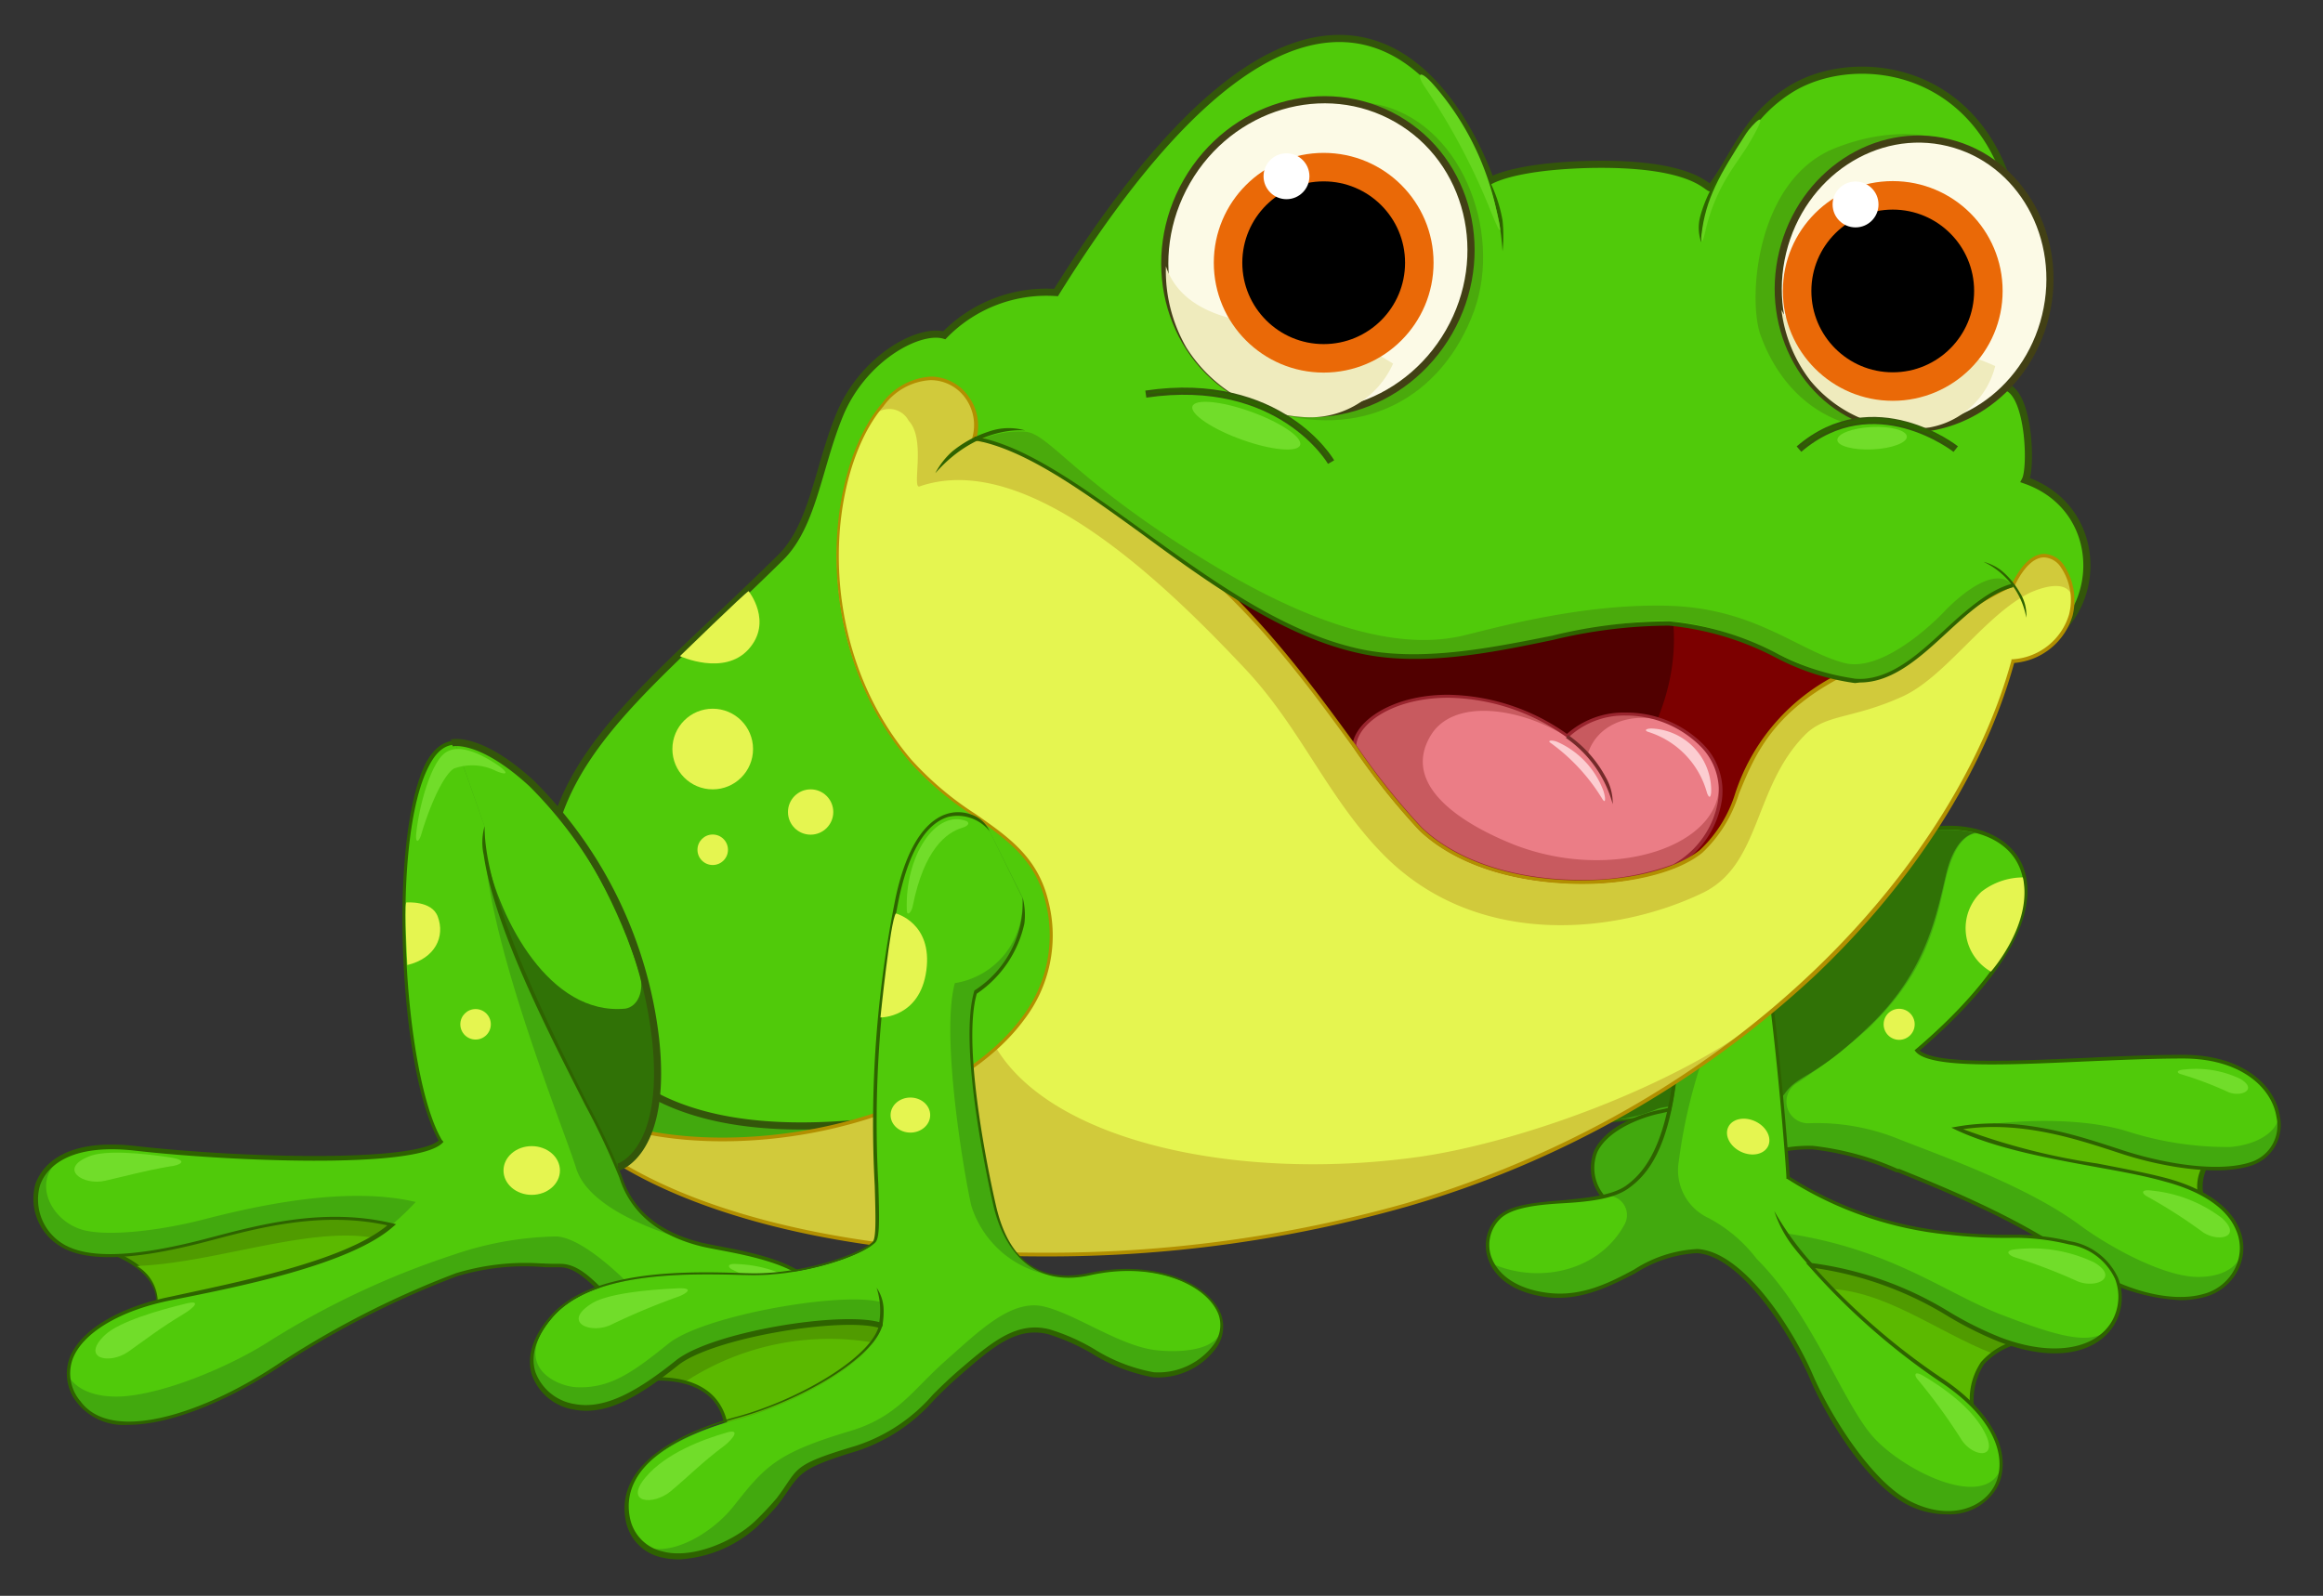 <svg id="Layer_1" data-name="Layer 1" xmlns="http://www.w3.org/2000/svg" width="163" height="112" viewBox="0 0 163 112">
  <rect x="0" y="0" width="163" height="112" fill="#333333" stroke="none"/>
  <defs>
    <style>
      .cls-1 {
        fill: #2e6300;
      }

      .cls-2 {
        fill: #42a90e;
      }

      .cls-3 {
        fill: #5bb900;
      }

      .cls-4, .cls-9 {
        fill: #50ca0a;
      }

      .cls-5 {
        fill: #71dd2a;
      }

      .cls-6 {
        fill: #307206;
      }

      .cls-7 {
        fill: #e5f550;
      }

      .cls-8 {
        fill: #509b00;
      }

      .cls-25, .cls-9 {
        stroke: #33560a;
      }

      .cls-21, .cls-23, .cls-25, .cls-9 {
        stroke-miterlimit: 10;
      }

      .cls-21, .cls-25, .cls-9 {
        stroke-width: 0.5px;
      }

      .cls-10 {
        fill: #d1ca3b;
      }

      .cls-11 {
        fill: #510000;
      }

      .cls-12 {
        fill: #7c0000;
      }

      .cls-13 {
        fill: #c85a5f;
      }

      .cls-14 {
        fill: #eb7d86;
      }

      .cls-15 {
        fill: #99252e;
      }

      .cls-16 {
        fill: #752a2a;
      }

      .cls-17 {
        fill: #b28f00;
      }

      .cls-18 {
        fill: #fccdd1;
      }

      .cls-19 {
        fill: #4aaa0c;
      }

      .cls-20 {
        fill: #66d61e;
      }

      .cls-21 {
        fill: #fcfae6;
        stroke: #424015;
      }

      .cls-22 {
        fill: #efebbd;
      }

      .cls-23 {
        stroke: #ea6907;
        stroke-width: 2px;
      }

      .cls-24 {
        fill: #fff;
      }

      .cls-25 {
        fill: none;
      }
    </style>
  </defs>
  <g>
    <g>
      <g>
        <path class="cls-1" d="M111.46,78.83c7,0,15.92-3.77,21.47-9.28,5.26-5.22,4.94-7.82,4.28-8.91-1-1.73-4-1.76-6.24-.79l.09.24c2.16-.93,5-.93,5.95.69.61,1,.88,3.49-4.25,8.58-6.19,6.15-16.64,10.12-23.78,9-2.83-.43-4.89-1.65-5.93-3.53l-.21.13c1.08,2,3.2,3.21,6.11,3.66A17,17,0,0,0,111.46,78.83Z"/>
        <g>
          <path class="cls-2" d="M102.94,74.93c4,7.1,20.82,3.54,29.91-5.47S135.56,58,131,60"/>
          <path class="cls-3" d="M156,81.2s-2.42.07-1.39,3.41c-3.94-2.44-15.14-1.37-18.83-5.65C143.26,76.48,149.27,81.4,156,81.2Z"/>
          <path class="cls-1" d="M154.58,84.72c-1.61-1-4.49-1.41-7.54-1.84-4.28-.61-9.13-1.3-11.32-3.84l-.13-.14.19-.06a13.51,13.51,0,0,1,4.39-.71,28.27,28.27,0,0,1,7.9,1.5,26.28,26.28,0,0,0,8,1.45v.25a1.67,1.67,0,0,0-1.24.69,3.08,3.08,0,0,0,0,2.55l.1.32ZM148,79.88a27.86,27.86,0,0,0-7.83-1.5A13.42,13.42,0,0,0,136,79c2.2,2.35,6.89,3,11,3.6,2.92.42,5.68.81,7.36,1.72a3,3,0,0,1,.17-2.47,1.64,1.64,0,0,1,.58-.54A29.72,29.72,0,0,1,148,79.88Z"/>
          <path class="cls-2" d="M134.35,64.45c-4.6,6-4.53,6.29-10.27,10.23a21.25,21.25,0,0,1-7.54,3.25c-1.86.35-6,2-4.53,5.23,1.74,4,7.27.4,9.64-1.13a9.71,9.71,0,0,1,5.57-1.56,20.17,20.17,0,0,1,5.9,1.62c2.69,1.08,8.61,3.45,12.44,6.28s9.79,4.18,11.43.56c1-2.31-.53-5-5.1-6.16-4-1.06-10.29-1.58-14.57-3.57,4.53-.8,8.78.75,11.7,1.7s6.77,1.54,9,.77c3.44-1.2,2.4-7.5-4.84-7.5-7.06,0-17.27,1.18-18.66-.43C150,60.45,138.35,54.89,131,60"/>
          <path class="cls-4" d="M126.11,76a45.26,45.26,0,0,0,5-3.84c3.51-3.4,4.5-6.22,5.33-10.07.75-3.52,2-3.82,2.87-3.51,4,1.34,5,6.8-4.77,15.2,1.39,1.61,11.6.43,18.66.43,4.12,0,6.23,2,6.65,4,.17.78-.91,2.07-3.35,2.29a23,23,0,0,1-7.14-1.07c-2.92-.94-7.49-1-12-.21,4.28,2,10.52,2.51,14.57,3.57,3.5.91,5.15,2.69,5.39,4.5.16,1.16-.85,2.34-3.1,2.33-2.41,0-6.28-2.15-8.26-3.62-3.83-2.84-10.1-5-12.79-6.08A15.24,15.24,0,0,0,127,78.83,1.52,1.52,0,0,1,126.11,76Z"/>
          <path class="cls-5" d="M151.06,83.57a9.68,9.68,0,0,1,4.86,1.93c1.43,1.32-.24,1.7-1.32,1a35.53,35.53,0,0,0-4-2.56C150.28,83.74,150.2,83.44,151.06,83.57Z"/>
          <path class="cls-5" d="M153.31,75.06a7.21,7.21,0,0,1,3.89.66c1.25.75.07,1.3-.84.93A25.17,25.17,0,0,0,153,75.38C152.76,75.31,152.65,75.1,153.31,75.06Z"/>
          <path class="cls-1" d="M153,91.25a6.3,6.3,0,0,0,1.62-.2A3.68,3.68,0,0,0,157.1,89a3.37,3.37,0,0,0,0-2.83c-.7-1.57-2.54-2.82-5.19-3.51-1.38-.36-3-.66-4.74-1a45.64,45.64,0,0,1-9.42-2.41c4-.59,7.82.65,10.61,1.56l.61.2c2.7.87,6.69,1.59,9.08.77a3,3,0,0,0,1.93-3.4c-.32-2.16-2.55-4.35-6.81-4.35-2.13,0-4.57.11-6.94.22-5.1.23-10.38.46-11.53-.52,9.19-7.94,7.86-12.19,6.85-13.66-1.88-2.73-6.84-2.83-10.61-.22l.13.22c3.61-2.5,8.51-2.43,10.28.15,2,2.94-.56,8-6.91,13.41l-.1.08.08.1c1,1.18,6.26.94,11.83.69,2.35-.1,4.79-.21,6.92-.21,4.11,0,6.26,2.08,6.57,4.13A2.7,2.7,0,0,1,158,81.54c-2.33.81-6.26.09-8.93-.77l-.61-.2c-2.91-.95-6.89-2.25-11.14-1.5l-.4.07.37.18c2.84,1.32,6.58,2,9.87,2.6,1.72.31,3.35.61,4.72,1,2.58.68,4.37,1.87,5,3.37a3.13,3.13,0,0,1,0,2.61,3.44,3.44,0,0,1-2.32,1.93c-2.36.66-6-.38-8.93-2.53-3.79-2.81-9.58-5.14-12.36-6.26l-.11,0a20.07,20.07,0,0,0-5.94-1.62,9.8,9.8,0,0,0-5.64,1.57c-1.76,1.14-5.44,3.53-7.81,2.77a3,3,0,0,1-1.68-3.92c.8-1.63,3.28-2.48,4.48-2.71a21.57,21.57,0,0,0,7.58-3.27c5-3.45,5.36-3.89,8.69-8.06.49-.62,1.51-2.28,1.51-2.28-.65.8-1.21,1.5-1.7,2.12-3.37,4.23-3.65,4.57-8.64,8a21.25,21.25,0,0,1-7.49,3.24c-1.33.25-3.8,1.13-4.65,2.85a3.27,3.27,0,0,0,1.83,4.28c2.47.79,6.21-1.64,8-2.8a9.61,9.61,0,0,1,5.5-1.54,20,20,0,0,1,5.86,1.61l.11,0c2.78,1.12,8.54,3.44,12.31,6.23A13.51,13.51,0,0,0,153,91.25Z"/>
        </g>
      </g>
      <path class="cls-6" d="M138.59,58.46s-1.34.09-2,2.76-1.28,6.77-5.29,10.67-5.06,3.43-6.08,4.88-7.4.41-9,1.09-3.88,1-4.74.71,3.43-10.89,3.57-10.94,19.27-9.06,19.27-9.06A8.53,8.53,0,0,1,138.59,58.46Z"/>
      <path class="cls-7" d="M141.94,61.58a4.78,4.78,0,0,0-2.9,1,3.5,3.5,0,0,0,.66,5.61S142.66,64.86,141.94,61.58Z"/>
      <circle class="cls-7" cx="133.26" cy="71.89" r="1.09"/>
    </g>
    <g>
      <path class="cls-8" d="M143.26,94.05s-6-.37-4.72,5.6c-2.68-2.7-9.4-6.65-12.72-11.94,4.32.94,7.51,1.76,10.74,3.6A31.17,31.17,0,0,0,143.26,94.05Z"/>
      <path class="cls-3" d="M139.83,95c-1.06.76-1.83,2.15-1.29,4.68-2.2-2.22-7.13-5.28-10.66-9.24C132.13,90.42,135.8,93.43,139.83,95Z"/>
      <path class="cls-1" d="M138.45,99.75a38.34,38.34,0,0,0-3.61-3c-3.06-2.39-6.86-5.36-9.12-9l-.16-.26.29.07c4.07.89,7.45,1.72,10.76,3.6a31,31,0,0,0,6.67,2.73l0,.26h-.19a5.06,5.06,0,0,0-3.87,1.59,4.68,4.68,0,0,0-.54,3.87l.09.41Zm-1.95-8.33c-3.22-1.83-6.36-2.63-10.41-3.52,2.25,3.44,5.93,6.31,8.89,8.62,1.34,1,2.51,2,3.36,2.77A4.68,4.68,0,0,1,139,95.6a4.87,4.87,0,0,1,3.45-1.66A30.37,30.37,0,0,1,136.5,91.42Z"/>
      <path class="cls-2" d="M123.44,65.42c.89,2.91,1.94,15.49,2,17.2a25.78,25.78,0,0,0,11.22,3.9c4.68.51,4.92-.13,8.51.68s4.16,3.81,3.07,5.65-3.91,2.69-7.95,1.15-5.89-4.1-13.28-5.22A48.14,48.14,0,0,0,136.44,97c7.58,5.26,2.94,11.21-2.47,8.45-2.91-1.49-5.69-6.18-6.86-8.88-1.31-3-4.8-8.64-8-8.81s-6.21,3.59-10.49,3.08-5-3.82-3.39-5.42,6.86-.66,9-2.11,3.72-4.63,3.71-13.78"/>
      <path class="cls-4" d="M114,85.92c-1.76,3.26-5.9,4.2-9.19,2.82a2.75,2.75,0,0,1,.41-3.32c1.29-1.27,4.87-.94,7.34-1.48A1.36,1.36,0,0,1,114,85.92Z"/>
      <path class="cls-4" d="M131.41,100.82c-2.13-2.42-4.27-8.61-8.14-12.46a10.35,10.35,0,0,0-3.38-2.87,3.7,3.7,0,0,1-2.09-4,36.82,36.82,0,0,1,2-8.11c.6-1.71,2.62-4.45,4.37-4.27.68,4.84,1.28,12.22,1.34,13.5a25.78,25.78,0,0,0,11.22,3.9c4.68.51,4.92-.13,8.51.68s4.16,3.81,3.07,5.65-3.77,1-7.8-.54-7.73-4.61-15.12-5.73c.1.12,1.89,2.43,2,2.54A48.36,48.36,0,0,0,136.44,97c3,2.06,4.06,4.22,4,5.93C139.44,106.15,133.54,103.23,131.41,100.82Z"/>
      <path class="cls-5" d="M135,96.59c1.35.8,3.44,2.25,4.32,4.06s-.87,1.61-1.67.42a39.85,39.85,0,0,0-3.13-4.3C134.32,96.5,134.31,96.17,135,96.59Z"/>
      <path class="cls-5" d="M141.55,87.67a10.14,10.14,0,0,1,5.41.94c1.77,1.07.09,1.85-1.2,1.31a38.12,38.12,0,0,0-4.36-1.67C140.93,88.11,140.56,87.73,141.55,87.67Z"/>
      <path class="cls-1" d="M136.66,106.28a3.84,3.84,0,0,0,3.48-1.9c.89-1.67.47-4.64-3.64-7.49A47.92,47.92,0,0,1,127.36,89a24.46,24.46,0,0,1,9.33,3.38,25.44,25.44,0,0,0,3.58,1.79c4.44,1.69,7.09.48,8.09-1.21a3.73,3.73,0,0,0,.26-3.27,4.53,4.53,0,0,0-3.4-2.58,16.42,16.42,0,0,0-4.26-.45,36.47,36.47,0,0,1-4.27-.23,25.44,25.44,0,0,1-11.11-3.84c-.11-1.94-1.14-14.3-2-17.17l-.23.08c.88,2.89,1.93,15.49,2,17.17v.07l.06,0a25.59,25.59,0,0,0,11.27,3.91,34.54,34.54,0,0,0,4.29.23,15.89,15.89,0,0,1,4.21.46,4.27,4.27,0,0,1,3.23,2.42,3.48,3.48,0,0,1-.24,3c-1.2,2-4.26,2.46-7.81,1.1a24.33,24.33,0,0,1-3.54-1.76,24.48,24.48,0,0,0-9.76-3.46l-.34,0,.24.26a48.15,48.15,0,0,0,9.42,8.24c4,2.75,4.4,5.57,3.56,7.15s-3.19,2.46-5.91,1.07-5.61-6.06-6.8-8.81c-1.44-3.35-4.92-8.72-8.13-8.89a9,9,0,0,0-4.42,1.43c-1.84,1-3.75,1.93-6.06,1.65-2.08-.25-3.52-1.19-4-2.59a2.57,2.57,0,0,1,.64-2.6c.8-.8,2.63-1,4.4-1.1s3.5-.29,4.54-1c1.86-1.29,3.77-4,3.76-13.88h-.24c0,9.86-2,12.49-3.66,13.67-1,.68-2.73.83-4.42,1-1.89.15-3.69.3-4.55,1.16a2.83,2.83,0,0,0-.7,2.87c.47,1.5,2,2.5,4.16,2.77,2.38.28,4.41-.76,6.2-1.68a9,9,0,0,1,4.3-1.41c3.21.18,6.73,6,7.92,8.75,1,2.39,3.81,7.35,6.91,8.93A6.07,6.07,0,0,0,136.66,106.28Z"/>
      <path class="cls-1" d="M127,88.87l.17-.18A20.61,20.61,0,0,1,124.5,85a8.26,8.26,0,0,0,1.22,2.36A19.26,19.26,0,0,0,127,88.87Z"/>
    </g>
    <path class="cls-2" d="M104.25,12.82C101.55,2.77,90.07-6,74.1,20.53c0,0-5.73-.11-7.84,3C64.49,23,61.1,25,59.65,28.67s-1.87,7.74-4.14,10C44.16,49.87,35.33,56.57,37.18,71.55c2.49,17.32,38,20,61.53,13s38.58-23.62,42.53-38.17c4.19-.19,8.56-9.59.87-12.67.63-2.54,0-5.9-1.49-6.59C144,16.69,139.55,5,130.16,5c-6.26,0-8.52,6.21-10.13,8.26-1.26.39-1.51-1.52-8.51-1.65A18.42,18.42,0,0,0,104.25,12.82Z"/>
    <path class="cls-9" d="M104.6,12.67C100.88,2.79,91-6.64,74.1,20.53a10,10,0,0,0-7.84,3c-1.77-.52-5.7,1.6-7.34,5.58-1.51,3.66-1.86,7.74-4.13,10C43.44,50.32,35.2,55.16,39.57,69s22.82,12.56,52.94,1c23-8.83,39.41-10.61,43.37-25.16,10.7,4.81,14.13-8.37,6.23-11.14.45-.86.29-5.82-1.24-6.5,4.69-21.81-9.52-24.65-15.35-20.86-3.12,2-3.88,4.8-5.49,6.85-.3,0-1.32-1.8-8.51-1.65C107.64,11.64,105.52,12.19,104.6,12.67Z"/>
    <path class="cls-10" d="M35.51,72.75c5.82,16.22,41,18.43,63.2,11.81,23.57-7,38.58-23.62,42.53-38.17a4.51,4.51,0,0,0,4.07-3.23c.74-2.9-1.89-6.57-4.07-2.08-2.82,1-7.58,5.44-10,5.57s-8.39-3.3-12.42-3.66-15.78,2.57-21.6,1.53S75.6,31.17,68.36,30.82c.91-3.22-3.09-6.33-6.46-2.4-3.75,4.37-5.32,16.37,1.94,25,3.6,4.26,8.4,4.91,9.6,9.89C77.37,79.49,41.08,86.27,35.51,72.75Z"/>
    <path class="cls-7" d="M61.41,29.06a1.54,1.54,0,0,1,2.35.47c1.21,1.28.24,4.62.73,4.62,7.52-2.63,17.16,6.69,23,12.92C91.3,51.18,93.18,56,97,59.91c6.62,6.79,16.55,5.63,22.51,2.74,4.07-2,3.52-7.42,7.15-11.08,1.47-1.48,3.33-1.09,6.84-2.69,3-1.36,5.8-5.74,8.94-7.28,1.17-.53,3.11-1,3,.87a4.13,4.13,0,0,1-.11.69,4.51,4.51,0,0,1-4.07,3.23c-2.26,8.31-8.12,17.28-17.12,24.76-6.18,4.92-17.08,8.9-24.28,10C87.21,83,73.93,80.24,69.9,73.55c3-2.72,4.53-6.2,3.54-10.28-1.2-5-6-5.63-9.6-9.89C56.9,45.17,58,33.87,61.41,29.06Z"/>
    <g>
      <path class="cls-11" d="M81.7,37.83c8.89,6.42,14.12,16.68,18,20.37a14,14,0,0,0,7.2,3.35c4.89.91,10.22.05,12.49-1.81,3.55-2.91,1.72-8.64,10.79-12.84,0,0-6.11-2.91-9.26-4.08a13.43,13.43,0,0,0-3.74-.76,51.09,51.09,0,0,0-11.23.82C98.71,44,95.32,43.48,81.7,37.83Z"/>
      <path class="cls-12" d="M106.88,61.55c4.89.91,10.22.05,12.49-1.81,3.55-2.91,1.72-8.64,10.79-12.84,0,0-6.11-2.91-9.26-4.08a13.43,13.43,0,0,0-3.74-.76C118.94,50.38,112.38,57.68,106.88,61.55Z"/>
      <path class="cls-13" d="M95,52.32a47.41,47.41,0,0,0,4.68,5.88c4.39,4.2,13.13,4.47,17.76,2.62h0c2.77-1.44,4.68-5.74,1.94-8.5s-7.26-2.83-9.44-.65C102.66,46.65,95.32,49.39,95,52.32Z"/>
      <path class="cls-14" d="M106.21,59.27c-3.48-1.39-8-4.11-5.79-7.7,1.93-3.08,8.13-1.5,11,1.32.61-1.94,2.75-2.88,5-2.37a7.34,7.34,0,0,1,2.93,1.8,4.38,4.38,0,0,1,1.25,2.35C121.12,59.35,113.17,62,106.21,59.27Z"/>
      <path class="cls-15" d="M110.92,62c-4.71,0-8.83-1.36-11.33-3.74A47.65,47.65,0,0,1,95,52.49l-.1-.14V52.3c.18-1.7,2.8-3.54,6.7-3.54a14.79,14.79,0,0,1,8.35,2.75,6,6,0,0,1,4.15-1.5,7.62,7.62,0,0,1,5.39,2.21,4.64,4.64,0,0,1,1.32,4,6.56,6.56,0,0,1-3.29,4.68h0A18.22,18.22,0,0,1,110.92,62Zm9.63-5.82a4.38,4.38,0,0,0-1.24-3.81,7.39,7.39,0,0,0-5.23-2.15,5.71,5.71,0,0,0-4,1.51l-.07.07-.08-.06a14.56,14.56,0,0,0-8.3-2.77c-3.73,0-6.23,1.69-6.46,3.27l0,.06a47.69,47.69,0,0,0,4.6,5.77c2.44,2.33,6.51,3.68,11.16,3.68h0a18,18,0,0,0,6.48-1.09h0A6.29,6.29,0,0,0,120.55,56.22Z"/>
      <path class="cls-16" d="M113.16,56.44a3.6,3.6,0,0,0-.47-1.86,8.5,8.5,0,0,0-2.67-3l-.14.21A8.27,8.27,0,0,1,113.16,56.44Z"/>
      <path class="cls-17" d="M99.6,58.3A48.09,48.09,0,0,1,95,52.54c-3.37-4.64-7.56-10.41-13.37-14.6l-.89-.64,1,.41c10.32,4.28,14.58,5.52,19,5.52a32.53,32.53,0,0,0,5.19-.48,62.8,62.8,0,0,1,9.34-.89,16.33,16.33,0,0,1,5.69.83c3.12,1.17,9.21,4.07,9.27,4.1l.25.11-.25.12c-5.75,2.66-7.06,5.87-8.22,8.71a9.52,9.52,0,0,1-2.55,4.11c-1.65,1.36-4.92,2.2-8.51,2.2h0C106.22,62,102.09,60.68,99.6,58.3Zm21.26-15.36a15.87,15.87,0,0,0-5.61-.82A62.23,62.23,0,0,0,106,43a34.31,34.31,0,0,1-5.23.48c-4.3,0-8.45-1.17-18.13-5.15C88,42.49,92,48,95.19,52.38a46.83,46.83,0,0,0,4.57,5.73c2.44,2.33,6.51,3.68,11.17,3.68,3.54,0,6.75-.83,8.37-2.15a9.18,9.18,0,0,0,2.47-4,14.32,14.32,0,0,1,8.1-8.73C128.69,46.35,123.61,44,120.86,42.94Z"/>
      <path class="cls-18" d="M112.48,55.43a6.08,6.08,0,0,0-3.18-3.35c-.4-.17-.75-.11-.51.05a13.47,13.47,0,0,1,3.64,3.94C112.71,56.52,112.65,55.86,112.48,55.43Z"/>
      <path class="cls-18" d="M120.07,55.39a4.36,4.36,0,0,0-4.17-4.26c-.43,0-.54.14-.24.24a6.19,6.19,0,0,1,4.12,4.29C120,56.22,120.08,55.76,120.07,55.39Z"/>
    </g>
    <path class="cls-17" d="M49.27,84.53C42,81.86,37.19,77.8,35.4,72.8l.22-.1c1.84,4.47,7.48,7.14,15.07,7.14,8.72,0,17.34-3.46,21-8.42a9.47,9.47,0,0,0,1.67-8.12c-.72-3-2.72-4.36-5-6a21.73,21.73,0,0,1-4.54-3.85c-7.12-8.42-5.9-20.52-1.93-25.14a4.59,4.59,0,0,1,3.46-1.88A3.27,3.27,0,0,1,68,27.88a3.48,3.48,0,0,1,.54,2.82c4.11.29,10.93,4.28,17,7.81,4.77,2.79,9.28,5.43,11.8,5.88a17.07,17.07,0,0,0,3,.23,83.53,83.53,0,0,0,10.55-1,63.41,63.41,0,0,1,7.24-.76q.45,0,.81,0A29.86,29.86,0,0,1,126,45c2.16.83,4.19,1.61,5.32,1.55,1.31-.07,3.42-1.51,5.46-2.9A24.16,24.16,0,0,1,141.16,41c.86-1.76,1.72-2.13,2.3-2.13a1.78,1.78,0,0,1,1.38.83,4.48,4.48,0,0,1,.59,3.51,4.68,4.68,0,0,1-4.1,3.32c-2.07,7.54-7,15.31-13.92,21.89A70.91,70.91,0,0,1,98.74,84.68a92,92,0,0,1-25.58,3.5C64,88.18,55.77,86.92,49.27,84.53Zm92.08-43.39,0,0h-.05a24.79,24.79,0,0,0-4.42,2.63c-2.07,1.41-4.21,2.87-5.58,3-1.17.06-3.13-.69-5.41-1.57a29.23,29.23,0,0,0-7-2.09c-.22,0-.49,0-.78,0a61.36,61.36,0,0,0-7.21.77,83.73,83.73,0,0,1-10.58,1,17.65,17.65,0,0,1-3-.22c-2.56-.46-7.08-3.11-11.87-5.92-6.08-3.56-13-7.59-17-7.78H68.2l0-.16A3.23,3.23,0,0,0,67.78,28a3,3,0,0,0-2.5-1.32A4.37,4.37,0,0,0,62,28.5C58.09,33.06,56.9,45,63.93,53.3a22.2,22.2,0,0,0,4.49,3.81c2.36,1.64,4.4,3.06,5.14,6.13a9.69,9.69,0,0,1-1.71,8.34c-3.67,5-12.37,8.52-21.16,8.52h0c-6.39,0-11.42-1.88-14-5.14,2.27,3.9,6.59,7.1,12.67,9.33,6.48,2.37,14.71,3.63,23.81,3.63a92.27,92.27,0,0,0,25.52-3.48c24.12-7.19,38.7-24.31,42.45-38.09l0-.08h.09a4.41,4.41,0,0,0,3.95-3.14,4.09,4.09,0,0,0-.55-3.28,1.51,1.51,0,0,0-1.18-.73C142.94,39.11,142.16,39.46,141.35,41.14Z"/>
    <path class="cls-4" d="M141.25,41.09c-3.88,1-6.82,7-11.08,6.68s-7.49-3.69-13.06-4-14.48,3.58-21.79,2C85.23,43.49,75.81,32.13,68.37,30.83c0,0,33.41-.27,46.67,1.85S141.25,41.09,141.25,41.09Z"/>
    <g>
      <path class="cls-19" d="M141.16,41a8.89,8.89,0,0,0-3.56,2.2c-2.06,1.86-4.28,4.08-6.27,4.39a7.19,7.19,0,0,1-3.45-.41c-.71-.16-3.57-1.48-4.29-1.79A21.38,21.38,0,0,0,119,43.84c-1.68-.28-2.65-.48-6.5.14s-5.92,1.26-8.62,1.58a25.41,25.41,0,0,1-7.73.18c-3.37-.46-7-2.5-9.52-4s-7.24-5-8.28-5.76a50.1,50.1,0,0,0-6.42-4c-1.72-.7-3.07-1.14-3.07-1.14a6.55,6.55,0,0,1,3.07-.54c1.73.11,3.59,3.63,13.49,9.54s15.08,5.3,17.41,4.73,8.41-2.25,14.37-2.05,9,3.15,12.17,4c2.92.8,7-3.54,7-3.54S139.62,39.42,141.16,41Z"/>
      <path class="cls-1" d="M130.51,47.9c2.3,0,4.23-1.77,6.09-3.49,1.48-1.36,3-2.76,4.67-3.2l-.06-.25c-1.71.45-3.27,1.88-4.77,3.26-1.92,1.77-3.92,3.6-6.27,3.41a16.85,16.85,0,0,1-5.51-1.78,20.29,20.29,0,0,0-7.54-2.24,34.3,34.3,0,0,0-8.18,1c-4.36.87-9.3,1.87-13.6.92-5.29-1.17-10.31-4.8-15.16-8.3-4.25-3.07-8.25-6-11.8-6.59l0,.26c3.5.61,7.48,3.49,11.7,6.54C84.91,41,90,44.65,95.29,45.83c4.35,1,9.31,0,13.69-.92a35.09,35.09,0,0,1,8.12-1,20.3,20.3,0,0,1,7.46,2.22,16.78,16.78,0,0,0,5.6,1.81Z"/>
    </g>
    <g>
      <path class="cls-1" d="M65.63,33.21c3-3.41,6.27-3,6.31-3a4.22,4.22,0,0,0-2.62.1,7.8,7.8,0,0,0-2.52,1.39A5.33,5.33,0,0,0,65.63,33.21Z"/>
      <path class="cls-1" d="M139.18,39.43a5.37,5.37,0,0,1,3,3.92,2.93,2.93,0,0,0-.48-1.8A5.51,5.51,0,0,0,140.38,40,3.67,3.67,0,0,0,139.18,39.43Z"/>
    </g>
    <g>
      <path class="cls-1" d="M105.43,17.64a10.43,10.43,0,0,0,0-2.17,10.16,10.16,0,0,0-1.09-3.12l.06.41A16.67,16.67,0,0,1,105.43,17.64Z"/>
      <g>
        <path class="cls-1" d="M119.37,17A11.49,11.49,0,0,1,121,12l-.19.05a9.75,9.75,0,0,0-1.5,3.11A3.06,3.06,0,0,0,119.37,17Z"/>
        <path class="cls-20" d="M122.53,9.36c-1.88,2.92-2.85,4.58-3.14,7.12-.07.58.08.6.21,0,.75-3.47,2.32-5,3.18-6.5C124.44,7.16,122.85,8.85,122.53,9.36Z"/>
      </g>
      <path class="cls-20" d="M105,14.77a19.52,19.52,0,0,0-4.46-8.88c-1-1.11-1.17-.66-.54.25a45.46,45.46,0,0,1,4.58,8.62C105.21,16.31,105.52,16.93,105,14.77Z"/>
    </g>
    <g>
      <g>
        <path class="cls-19" d="M137.9,10.39s-3.54-2.2-9.12,0S122.63,21,123.53,23.51c1.2,3.34,3.73,6,7.52,6.54a10.93,10.93,0,0,0,6.18-.76Z"/>
        <g>
          <ellipse class="cls-21" cx="134.32" cy="19.94" rx="10.21" ry="9.49" transform="translate(83.3 145.78) rotate(-76.38)"/>
          <path class="cls-22" d="M132,24.32s-5.25.95-7-2.58a10.08,10.08,0,0,0,2.05,5A9.24,9.24,0,0,0,135.39,30,5.79,5.79,0,0,0,140,25.69S134.44,23.14,132,24.32Z"/>
        </g>
      </g>
      <g>
        <path class="cls-9" d="M137.23,31.52s-5.72-4.52-11,0"/>
        <path class="cls-1" d="M137.23,31.52a5.51,5.51,0,0,0-2-1.35,8.83,8.83,0,0,0-7.29,0,4.63,4.63,0,0,0-1.67,1.35C131.49,27.32,137.18,31.47,137.23,31.52Z"/>
        <path class="cls-5" d="M128.92,30.88c0-.44,1.06-.84,2.41-.91s2.45.24,2.47.67-1.06.84-2.41.9S128.94,31.31,128.92,30.88Z"/>
      </g>
    </g>
    <g>
      <g>
        <path class="cls-19" d="M84.21,15.56c-1.74,6.29-.62,11.46,4.37,13.15,7,2.37,12.63-.8,14.87-6.93,2-5.63-1-13.38-7-14.49C89.22,5.94,85.87,9.51,84.21,15.56Z"/>
        <g>
          <ellipse class="cls-21" cx="92.41" cy="18.39" rx="11.11" ry="10.57" transform="matrix(0.5, -0.87, 0.87, 0.5, 30.27, 89.22)"/>
          <path class="cls-22" d="M89.13,22.69s-5.95.12-7.32-4a10.73,10.73,0,0,0,1.44,5.71,10.48,10.48,0,0,0,8.66,4.89,6.37,6.37,0,0,0,5.84-3.77S92,21.84,89.13,22.69Z"/>
        </g>
      </g>
      <g>
        <path class="cls-9" d="M93.4,32.43s-3.56-6.16-13-4.77"/>
        <path class="cls-1" d="M93.4,32.43a4,4,0,0,0-1.2-1.76c-1.62-1.5-4.78-3.5-10-3.38a4.16,4.16,0,0,0-1.81.37C89.93,26.64,93.37,32.37,93.4,32.43Z"/>
        <path class="cls-5" d="M83.67,28.52c.17-.54,2-.38,4.09.37s3.64,1.8,3.47,2.34-2,.38-4.09-.37S83.5,29.06,83.67,28.52Z"/>
      </g>
    </g>
    <g>
      <path class="cls-7" d="M52.53,41.49s1.72,2.15,0,4.07-4.82.49-4.82.49S52.33,41.55,52.53,41.49Z"/>
      <circle class="cls-7" cx="50.01" cy="52.57" r="2.83"/>
      <circle class="cls-7" cx="56.88" cy="56.99" r="1.59"/>
      <circle class="cls-7" cx="50.01" cy="59.64" r="1.07"/>
    </g>
    <g>
      <circle class="cls-23" cx="92.88" cy="18.44" r="6.71"/>
      <circle class="cls-24" cx="90.27" cy="12.37" r="1.61"/>
    </g>
    <g>
      <circle class="cls-23" cx="132.81" cy="20.42" r="6.71"/>
      <circle class="cls-24" cx="130.2" cy="14.35" r="1.61"/>
    </g>
    <g>
      <g>
        <path class="cls-8" d="M6.87,87.57s4.81,1.2,4.16,4.37c7.83-1.37,16.62-2.45,17.59-7.07-7.06-.64-9.2.35-12.87,1.29A68.89,68.89,0,0,1,6.87,87.57Z"/>
        <path class="cls-1" d="M10.91,91.91c.61-3-4-4.2-4.06-4.21l-.74-.19.75-.07A68.08,68.08,0,0,0,15.72,86c.5-.12,1-.25,1.42-.37a24.45,24.45,0,0,1,7.44-1.12c1.21,0,2.53.07,4.05.2l.14,0,0,.14c-.9,4.31-8.4,5.58-15.66,6.81l-2,.35-.18,0ZM24.58,84.8a24.46,24.46,0,0,0-7.38,1.1c-.46.13-.92.26-1.42.38a64.87,64.87,0,0,1-8.27,1.36c1.26.44,4,1.71,3.67,4.14L13,91.46C20.13,90.26,27.46,89,28.47,85,27,84.86,25.74,84.8,24.58,84.8Z"/>
        <path class="cls-1" d="M27.57,86c.39-.34.76-.7,1.1-1a7.06,7.06,0,0,0,1.25-1.71,31.33,31.33,0,0,1-2.5,2.56Z"/>
        <g>
          <path class="cls-1" d="M42.68,82.15a4.27,4.27,0,0,0,2.88-2.43c1.61-3.41.29-9.43-1.49-13.94C40.34,56.33,34.76,52,32,52h0c-.8,0-1.49.55-2.06,1.64l.21.12c.53-1,1.16-1.53,1.87-1.51,2.7,0,8.16,4.29,11.86,13.64,1.76,4.45,3.07,10.4,1.49,13.73a4,4,0,0,1-2.72,2.29Z"/>
          <g>
            <g>
              <path class="cls-6" d="M32,52.12c2.66,0,8.22,4.21,12,13.71,2.49,6.32,3.83,14.85-1.31,16.2L30,53.69C30.54,52.69,31.2,52.11,32,52.12Z"/>
              <path class="cls-4" d="M32,52.12c2.66,0,8.22,4.21,12,13.71.31.8.61,1.64.88,2.49.36,1.25-.14,2.33-1,2.47-5.32.51-8.82-6.24-9.76-10.73l-4-6.37C30.54,52.69,31.2,52.11,32,52.12Z"/>
              <path class="cls-3" d="M27.29,87.14c-2.93,2.77-9.91,3.69-16.26,4.8a3,3,0,0,0-1.42-3.09C15.48,88.63,22.7,85.63,27.29,87.14Z"/>
              <path class="cls-2" d="M34,58c-.41,6.62,8.6,21.44,9.57,24.54s3.63,4.26,5.69,4.78,10.16,1.28,7.86,5.52-11.25,1.32-13.19-.56-3.09-3.49-4.6-3.49a19.88,19.88,0,0,0-7.31.62A64.36,64.36,0,0,0,19.34,96C14.9,98.87,8,101.69,5.54,98.4S6.83,92.11,12,91.08c4.59-.91,12.51-2.48,15.49-5.13-5-1.2-9.84.25-13.15,1.11s-7.87,1.72-10.09.25c-2.95-1.94-2.81-7.67,5.23-6.76,7.38.84,19.82,1.2,21.46-.51-3.37-5.74-3.85-28,1-27.92"/>
              <path class="cls-4" d="M34,58c-.41,6.62,5.46,20.89,6.43,24s6.77,4.81,8.83,5.33,10.15,1.27,7.86,5.52c-1.39,2.6-9.85.59-12.29-2-1.85-2-4.34-4.07-5.85-4.07a23.39,23.39,0,0,0-7.18,1.29,58.38,58.38,0,0,0-12.8,6C16.47,95.72,11.86,97.76,8.66,98c-3,.19-3.87-1.3-3.88-1.58,0-2.45,3.14-4.49,7.22-5.3,4.28-.85,11.45-2.27,14.82-4.61a19.65,19.65,0,0,0,2.35-2.15c-5-1.19-11.59.38-14.9,1.23s-7,1.22-8.62.68c-3.31-1.11-4.21-6.59,3.83-5.68,7.38.84,19.82,1.2,21.46-.51-3.37-5.74-3.85-28,1-27.92"/>
              <path class="cls-5" d="M11.93,81.23c-1.94-.29-4.52-.54-5.68-.07-2.19.87-.43,2.07,1.12,1.71,1.37-.31,2.73-.69,4.51-1C12.63,81.8,13.31,81.44,11.93,81.23Z"/>
              <path class="cls-5" d="M13.05,91.49c-1.94.47-4.7,1.27-5.69,2.21-1.73,1.66.32,2.09,1.64,1.17,1.17-.83,2.31-1.71,3.87-2.64C13.53,91.84,14.23,91.2,13.05,91.49Z"/>
              <path class="cls-5" d="M51.76,88.72a8.79,8.79,0,0,1,4.56,1.48c1.38,1.13-.13,1.58-1.16,1a31.35,31.35,0,0,0-3.81-2.11C51.06,88.92,51,88.65,51.76,88.72Z"/>
            </g>
            <path class="cls-5" d="M34.84,53.64c-1.25-.82-2.7-1.46-3.62-.79s-1.75,3.38-2,5.52c-.11.82.15.82.34.19.66-2.22,1.6-4.2,2.29-4.62a3.77,3.77,0,0,1,3,.19C35.8,54.51,35.54,54.1,34.84,53.64Z"/>
          </g>
        </g>
        <path class="cls-1" d="M9,100c3,0,7-1.71,10.38-3.92a63.45,63.45,0,0,1,12.64-6.49,16.41,16.41,0,0,1,6.24-.65l1,0c1.14,0,2.08,1,3.38,2.31.35.36.72.75,1.14,1.15,1.33,1.29,6.35,3.26,10,2.66a4.41,4.41,0,0,0,3.38-2.14,2.55,2.55,0,0,0,.24-2.32c-.87-2-4.72-2.71-7-3.15-.48-.09-.89-.17-1.18-.24-3-.74-4.86-2.32-5.6-4.69a48.43,48.43,0,0,0-2.41-5.11C38.37,71.71,34,63.05,34,58a4.11,4.11,0,0,0-.06,2c.76,5.16,4.56,12.49,7.12,17.55a50.77,50.77,0,0,1,2.39,5.07c.77,2.46,2.71,4.1,5.78,4.86.29.07.7.15,1.18.24,2.26.43,6,1.14,6.84,3A2.3,2.3,0,0,1,57,92.81a4.12,4.12,0,0,1-3.2,2c-3.59.59-8.51-1.33-9.81-2.59-.41-.4-.78-.78-1.13-1.15-1.34-1.38-2.31-2.37-3.55-2.37-.29,0-.63,0-1,0a16.67,16.67,0,0,0-6.32.66,64,64,0,0,0-12.7,6.52c-5,3.29-11.44,5.47-13.64,2.47a3,3,0,0,1-.57-2.91c.66-1.87,3.33-3.48,7-4.2h0c4.69-.93,12.52-2.49,15.52-5.16l.19-.16-.24-.06c-4.69-1.12-9.21.06-12.52.93l-.69.18c-5,1.3-8.3,1.39-10,.28a3.65,3.65,0,0,1-1.55-4c.3-.94,1.57-3.07,6.7-2.49,6.42.73,19.76,1.33,21.56-.55l.07-.07L31,80c-2.68-4.57-3.67-21-.89-26.26.51-1,1.13-1.47,1.82-1.47h0V52c-.8,0-1.5.52-2.07,1.59C28.67,56,28.05,61,28.29,67c.23,5.75,1.18,10.73,2.49,13.05C29,81.56,17.26,81.3,9.49,80.43c-5.31-.6-6.64,1.66-7,2.65a3.89,3.89,0,0,0,1.66,4.34c1.75,1.16,5.08,1.08,10.18-.24l.69-.18c3.22-.85,7.61-2,12.16-1C24.13,88.54,16.57,90,12,91h0c-3.71.74-6.44,2.41-7.14,4.37a3.25,3.25,0,0,0,.61,3.15A4.18,4.18,0,0,0,9,100Z"/>
        <path class="cls-25" d="M31.7,52.14s1.94-.52,5.61,2.85A30.22,30.22,0,0,1,46,72.91c.87,8-2.6,9-2.6,9"/>
      </g>
      <circle class="cls-7" cx="33.37" cy="71.89" r="1.07"/>
      <ellipse class="cls-7" cx="37.31" cy="82.15" rx="1.98" ry="1.71"/>
      <path class="cls-7" d="M28.5,63.34s1.81-.16,2.22,1c.52,1.38-.17,2.92-2.14,3.39C28.58,67.69,28.37,63.81,28.5,63.34Z"/>
    </g>
    <g>
      <g>
        <path class="cls-8" d="M51,100.49s.15-4.11-5.63-3.69c2.82-2.51,6.8-5.19,17.16-4.29C61.78,97.53,51,100.49,51,100.49Z"/>
        <path class="cls-3" d="M61.78,94.32C59.21,98.24,51,100.49,51,100.49A3.63,3.63,0,0,0,48.05,97,18.46,18.46,0,0,1,61.78,94.32Z"/>
        <path class="cls-1" d="M50.85,100.48A3.45,3.45,0,0,0,50,98.24c-.93-1-2.49-1.47-4.62-1.32L45,97l.29-.25c2.62-2.34,6.06-4.5,13.37-4.5,1.2,0,2.51.06,3.87.18h.13l0,.14c-.72,5-11.17,8-11.62,8.08l-.15,0Zm7.79-8c-7,0-10.38,2-12.94,4.19,2-.09,3.52.39,4.45,1.41a3.77,3.77,0,0,1,.94,2.26c1.28-.37,10.45-3.21,11.26-7.7C61.05,92.51,59.8,92.46,58.64,92.46Z"/>
        <path class="cls-2" d="M69.43,58.32C68.28,56.64,64.54,55.8,63,63c-2.8,12.86-.8,23.34-1.65,24.24s-5.11,2.38-8.86,2.25-10.84-.39-13.74,3-.79,5.91,1.57,6.36,4.72-1.1,7.2-3.08,11.69-3.47,14.29-2.64c-.59,2.34-5.81,5.33-10.11,6.49S43.32,103,44,106.68s6,2.93,8.68.6a7.87,7.87,0,0,0,2-2c1-2,2.09-2.58,5.33-3.56,3.47-1,4.72-3.08,7.15-5.2s4.11-3.6,6.41-3,4.78,2.76,7.33,3,5.5-2.05,4.66-4.24-4.66-3.78-9.14-2.82S70.31,87,69.77,84.66s-2.42-11.34-1.33-15C72,67.09,71.92,64,71.76,63"/>
        <path class="cls-4" d="M69.43,58.32C68.28,56.64,64.54,55.8,63,63c-2.8,12.86-.8,23.34-1.65,24.24s-5.11,2.38-8.86,2.25-10.84-.39-13.74,3,.3,4.8,1.69,4.87c2.4.11,4-1.08,6.48-3.07s12.37-3.71,15-2.87a4.59,4.59,0,0,1-.15,1.93c-.84,2.3-5.88,5.15-10,6.27S43.32,103,44,106.68s5.32,1.77,7.5-1,3-3.69,8-5.2c3.47-1,4.45-2.86,6.87-5s4.64-4.35,6.94-3.77,5.35,2.81,7.89,3.06,5.19-.31,4.35-2.5-4.66-3.78-9.14-2.82a7.11,7.11,0,0,1-8.26-4.84C67.62,82.26,66,72.64,67,69a5.62,5.62,0,0,0,4.72-6"/>
        <path class="cls-5" d="M47.56,90.42c-2,.09-5,.35-6.11,1.11-2,1.3,0,2.12,1.42,1.45a47.85,47.85,0,0,1,4.79-2C48.23,90.75,48.7,90.37,47.56,90.42Z"/>
        <path class="cls-5" d="M51,100.54c-1.72.49-4.28,1.46-5.69,3.13-1.56,1.85.53,2,1.74,1s2.23-2.06,3.81-3.23C51.41,101,52,100.25,51,100.54Z"/>
        <path class="cls-1" d="M47.73,109.44a8.85,8.85,0,0,0,5.36-2.26,20.64,20.64,0,0,0,1.47-1.53c1.63-2.14,1.11-2.46,5.5-3.79a12.3,12.3,0,0,0,5.53-3.66c.51-.5,1-1,1.65-1.56,2.36-2.07,4.07-3.56,6.31-3A14.46,14.46,0,0,1,76.62,95a12.34,12.34,0,0,0,4.27,1.66,5.06,5.06,0,0,0,4.41-2,2.55,2.55,0,0,0,.38-2.41c-.84-2.17-4.63-3.9-9.28-2.9s-6-2.54-6.51-4.72c-.26-1.11-2.47-11-1.35-14.89a8,8,0,0,0,3.34-4.93A4.84,4.84,0,0,0,71.76,63a7.35,7.35,0,0,1-3.39,6.52l0,0v0c-1.14,3.84.91,13.23,1.33,15.07s1.92,6,6.8,4.91c4.53-1,8.2.67,9,2.75a2.26,2.26,0,0,1-.36,2.15,4.86,4.86,0,0,1-4.18,1.91,11.89,11.89,0,0,1-4.19-1.63,14.21,14.21,0,0,0-3.12-1.38c-2.37-.6-4.11.93-6.52,3-.61.54-1.15,1.06-1.67,1.58a12.07,12.07,0,0,1-5.43,3.6c-4.66,1.39-3.92,1.56-5.54,3.68a22.25,22.25,0,0,1-1.53,1.62c-1.53,1.44-4.43,2.65-6.45,2.11a3,3,0,0,1-2.31-2.37c-.84-4.24,5-6.29,7.54-7,4.33-1.16,9.59-4.15,10.2-6.57l0-.12-.12,0c-2.65-.85-11.85.62-14.39,2.65s-4.9,3.48-7.11,3.06a3.51,3.51,0,0,1-2.75-2.24c-.26-.83-.26-2.17,1.24-3.9,2.86-3.28,9.85-3,13.61-2.91h0c3.88.13,8.13-1.41,9-2.29.31-.33.29-1.5.21-4.11A79.6,79.6,0,0,1,63.09,63c.89-4.12,2.37-5.36,3.46-5.67a2.88,2.88,0,0,1,2.88,1,2.09,2.09,0,0,0-1.28-1.16,2.63,2.63,0,0,0-1.67-.06c-1.14.34-2.71,1.62-3.63,5.86a80.19,80.19,0,0,0-1.47,20.26c.06,2.12.11,3.65-.14,3.92-.79.83-5,2.34-8.78,2.21h-.05c-3.79-.13-10.85-.37-13.78,3-1.59,1.82-1.58,3.27-1.3,4.16a3.76,3.76,0,0,0,2.94,2.41c2.3.44,4.58-.92,7.3-3.1,2.4-1.93,11.35-3.39,14.06-2.65-.72,2.25-5.8,5.15-10,6.27-2.62.71-8.6,2.82-7.72,7.28a3.25,3.25,0,0,0,2.49,2.57A5.19,5.19,0,0,0,47.73,109.44Z"/>
        <path class="cls-1" d="M61.9,93.11A5.45,5.45,0,0,0,62,91.87a2.79,2.79,0,0,0-.49-1.49A5.26,5.26,0,0,1,61.66,93Z"/>
        <path class="cls-5" d="M67.82,57.63c-2.18-.86-4.34,2.5-4.19,6.25,0,.45.32.2.42-.31.8-4,2.39-5.14,3.43-5.46C68.06,57.94,68,57.71,67.82,57.63Z"/>
      </g>
      <path class="cls-7" d="M62.86,64.11s2.59.66,2.14,4-3.22,3.3-3.22,3.3S62.47,64.62,62.86,64.11Z"/>
      <ellipse class="cls-7" cx="63.88" cy="78.26" rx="1.39" ry="1.23"/>
    </g>
    <ellipse class="cls-7" cx="122.67" cy="79.77" rx="1.18" ry="1.55" transform="translate(-2.13 156.17) rotate(-64.51)"/>
  </g>
</svg>
